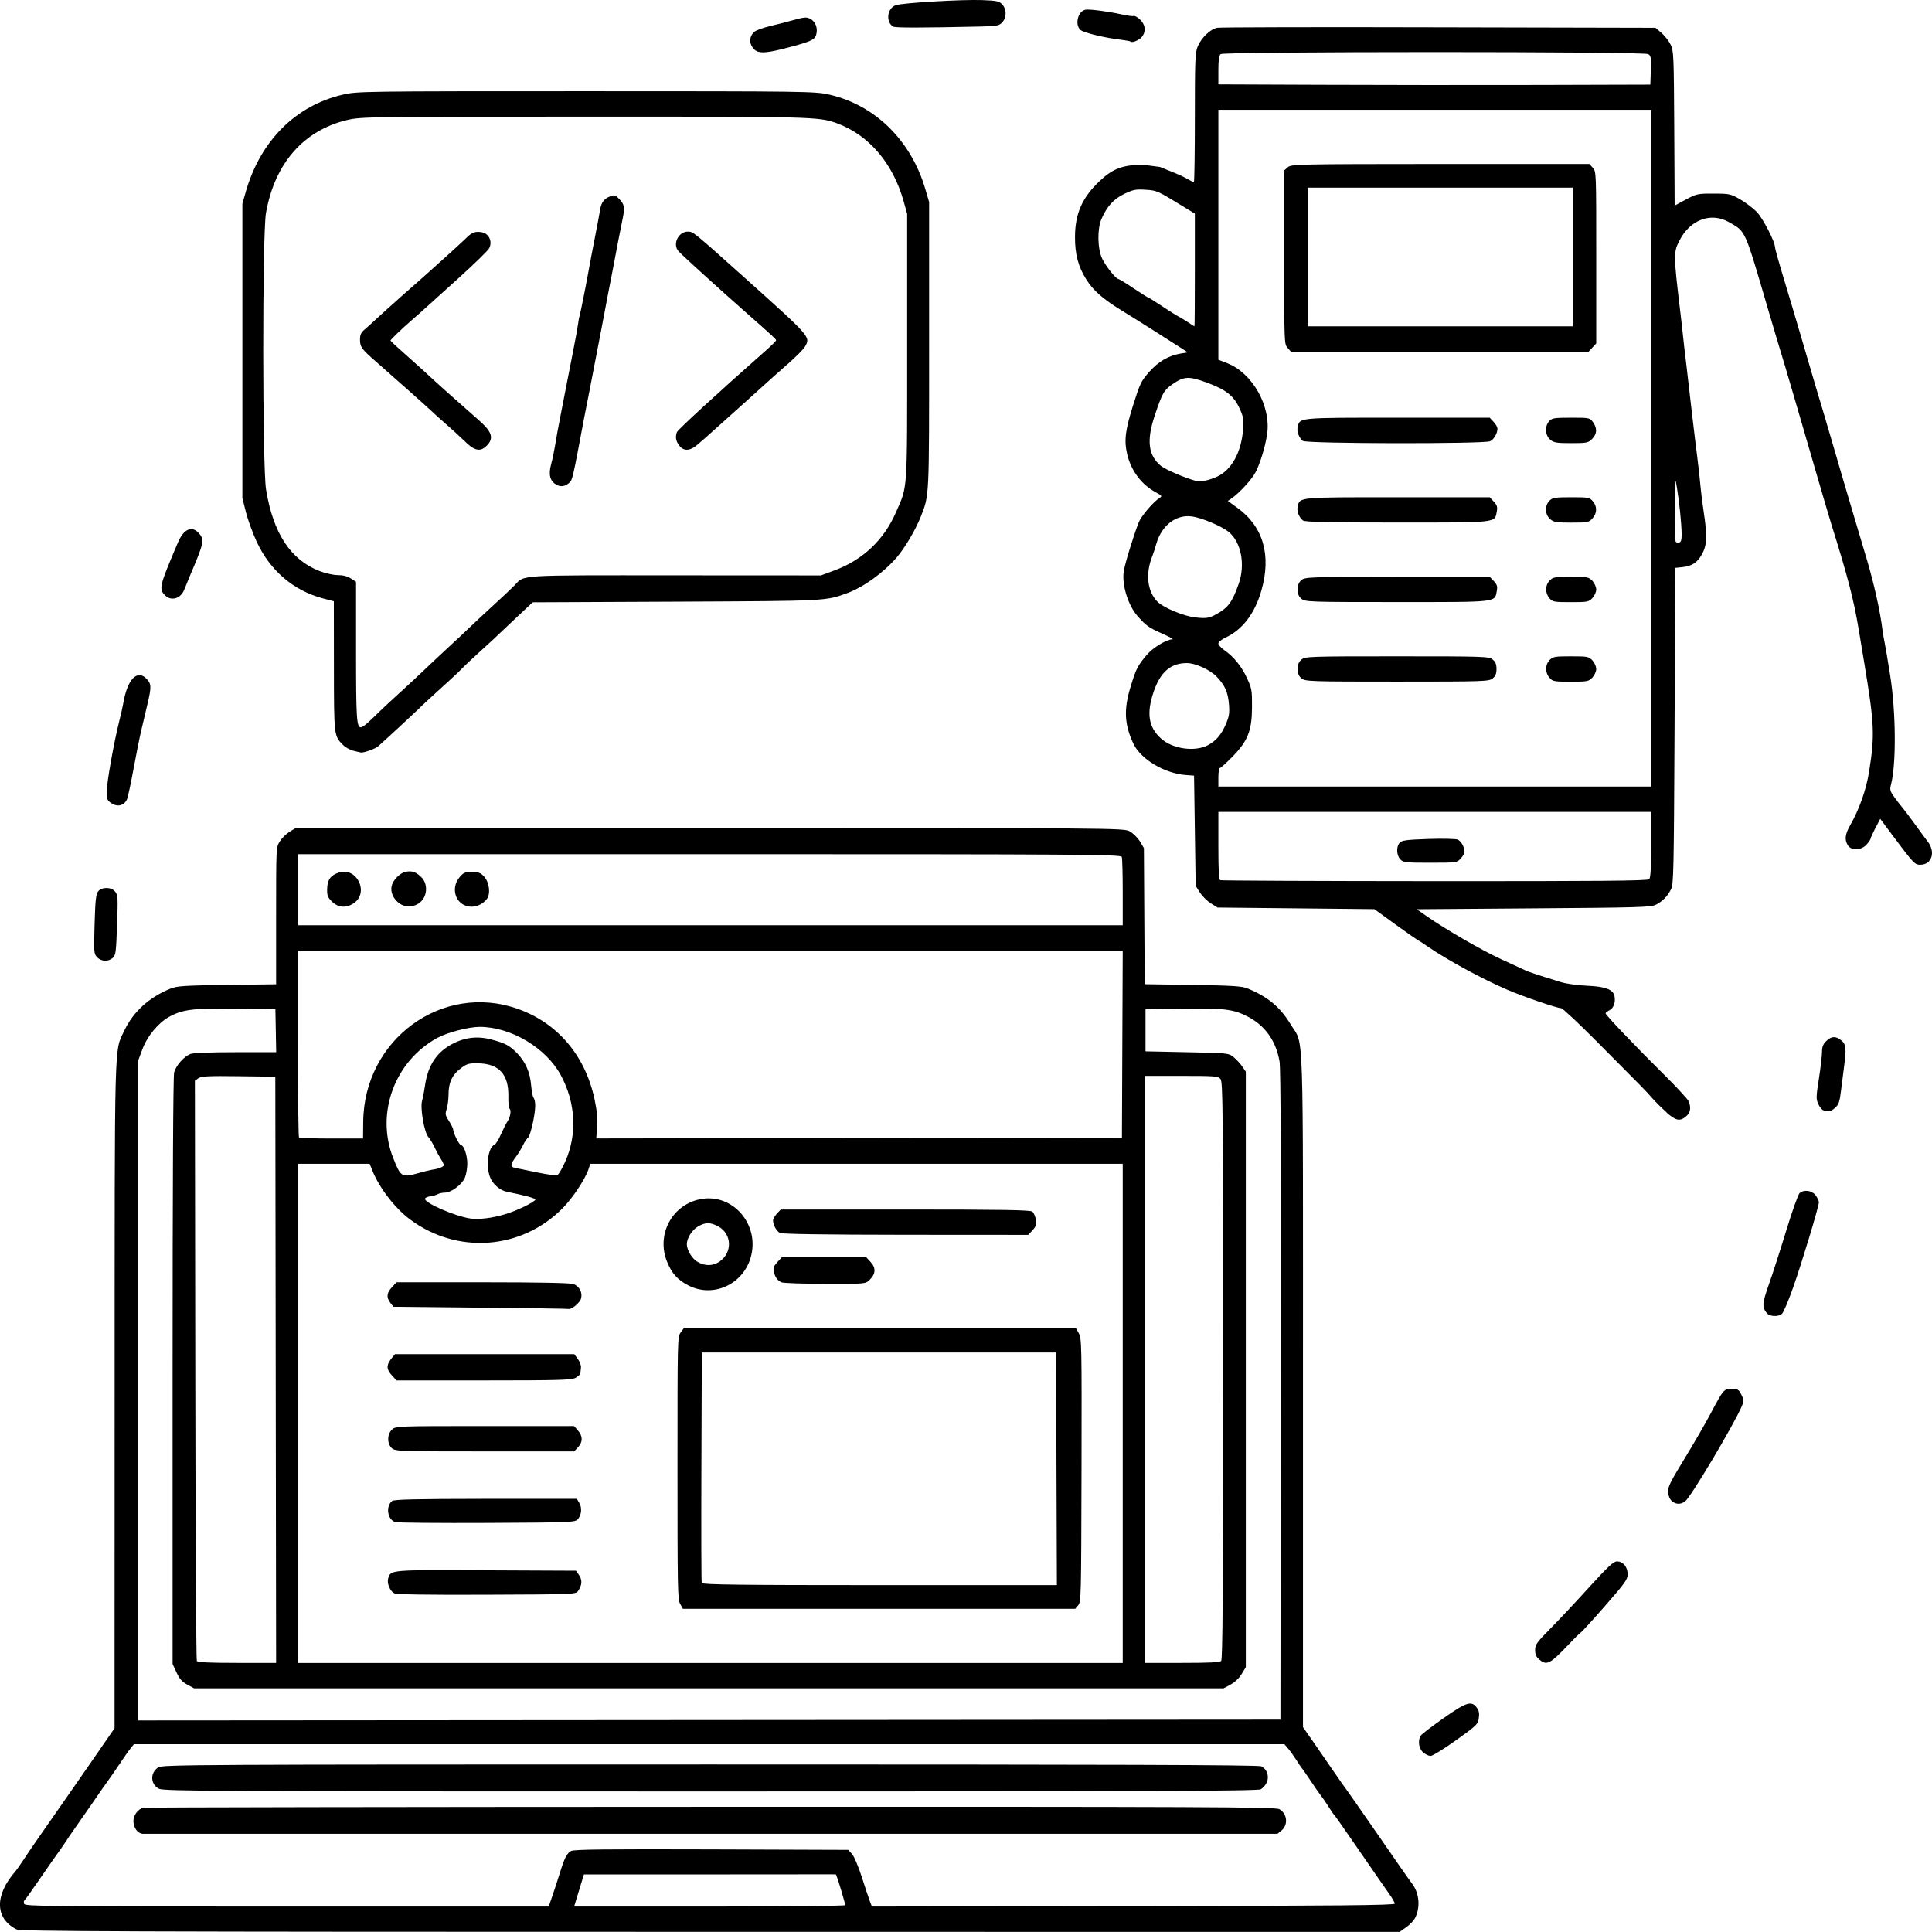<?xml version="1.0" encoding="UTF-8" standalone="no"?>
<!-- Created with Inkscape (http://www.inkscape.org/) -->

<svg
   width="24"
   height="24"
   viewBox="0 0 24 24"
   version="1.1"
   id="svg5"
   xml:space="preserve"
   xmlns="http://www.w3.org/2000/svg"
   xmlns:svg="http://www.w3.org/2000/svg"><defs
     id="defs2" /><g
     id="layer1"><path
       style="fill:#000000;stroke-width:0.02"
       d="M 0.206 23.968 C -0.064 23.832 -0.069 23.543 0.192 23.246 C 0.206 23.23 0.252 23.164 0.295 23.099 C 0.338 23.033 0.423 22.908 0.484 22.821 C 0.546 22.733 0.637 22.602 0.687 22.53 C 0.737 22.457 0.797 22.371 0.82 22.339 C 0.859 22.283 0.916 22.201 1.141 21.877 C 1.195 21.799 1.28 21.676 1.331 21.602 L 1.423 21.469 L 1.424 17.348 C 1.425 12.81 1.417 13.07 1.545 12.801 C 1.657 12.566 1.853 12.388 2.12 12.28 C 2.2 12.248 2.297 12.242 2.821 12.235 L 3.43 12.227 L 3.43 11.377 C 3.43 10.531 3.43 10.527 3.474 10.455 C 3.498 10.415 3.552 10.361 3.595 10.334 L 3.673 10.286 L 8.815 10.286 C 13.834 10.286 13.959 10.287 14.032 10.326 C 14.073 10.348 14.13 10.404 14.159 10.45 L 14.21 10.535 L 14.215 11.38 L 14.22 12.226 L 14.819 12.235 C 15.316 12.243 15.431 12.25 15.501 12.28 C 15.754 12.385 15.904 12.511 16.036 12.73 C 16.2 13.003 16.186 12.586 16.186 17.28 L 16.186 21.455 L 16.3 21.618 C 16.363 21.708 16.479 21.876 16.558 21.992 C 16.638 22.108 16.707 22.207 16.713 22.213 C 16.719 22.219 16.897 22.474 17.109 22.78 C 17.32 23.087 17.515 23.366 17.542 23.4 C 17.633 23.52 17.647 23.701 17.575 23.833 C 17.558 23.864 17.509 23.913 17.465 23.944 L 17.386 23.999 L 8.825 23.998 C 1.535 23.998 0.255 23.993 0.205 23.968 Z M 6.858 23.563 C 6.881 23.497 6.922 23.371 6.949 23.285 C 7.013 23.078 7.039 23.026 7.094 22.994 C 7.13 22.974 7.517 22.97 8.839 22.974 L 10.538 22.98 L 10.585 23.033 C 10.611 23.062 10.664 23.188 10.705 23.316 C 10.746 23.444 10.791 23.578 10.805 23.616 L 10.831 23.684 L 14.079 23.679 C 16.626 23.675 17.326 23.668 17.326 23.648 C 17.326 23.634 17.294 23.577 17.254 23.522 C 17.215 23.467 17.049 23.228 16.886 22.991 C 16.723 22.754 16.584 22.555 16.577 22.549 C 16.57 22.544 16.536 22.495 16.502 22.441 C 16.468 22.387 16.429 22.33 16.416 22.315 C 16.402 22.299 16.343 22.216 16.286 22.129 C 16.228 22.043 16.176 21.967 16.169 21.961 C 16.163 21.955 16.133 21.91 16.102 21.861 C 16.071 21.812 16.025 21.748 16 21.719 L 15.955 21.667 L 8.81 21.667 L 1.664 21.667 L 1.622 21.719 C 1.599 21.747 1.534 21.839 1.478 21.924 C 1.421 22.008 1.364 22.091 1.351 22.108 C 1.337 22.125 1.238 22.267 1.131 22.423 C 1.023 22.579 0.924 22.721 0.911 22.739 C 0.898 22.756 0.855 22.819 0.816 22.879 C 0.776 22.939 0.731 23.005 0.714 23.026 C 0.698 23.047 0.603 23.183 0.504 23.327 C 0.405 23.472 0.316 23.596 0.306 23.604 C 0.296 23.61 0.293 23.632 0.3 23.651 C 0.311 23.681 0.6 23.684 3.564 23.684 L 6.816 23.684 Z M 1.657 22.622 C 1.658 22.543 1.721 22.469 1.782 22.457 C 1.815 22.451 4.991 22.446 8.839 22.445 C 15.017 22.443 15.843 22.447 15.892 22.474 C 15.99 22.529 16.005 22.666 15.922 22.737 L 15.87 22.78 L 8.821 22.78 L 1.771 22.78 C 1.702 22.772 1.661 22.702 1.657 22.622 Z M 1.973 22.22 C 1.867 22.163 1.863 22.021 1.966 21.955 C 2.02 21.921 2.397 21.919 8.822 21.919 C 13.834 21.919 15.633 21.924 15.669 21.942 C 15.739 21.977 15.77 22.067 15.736 22.142 C 15.722 22.174 15.688 22.213 15.662 22.227 C 15.623 22.249 14.258 22.254 8.825 22.254 C 2.627 22.254 2.032 22.251 1.974 22.22 Z M 10.5 23.667 C 10.5 23.65 10.419 23.368 10.385 23.286 C 10.383 23.282 10.286 23.285 8.817 23.285 L 7.254 23.285 L 7.22 23.395 C 7.201 23.456 7.173 23.546 7.159 23.595 L 7.132 23.684 L 8.816 23.684 C 9.742 23.684 10.5 23.676 10.5 23.667 Z M 15.91 17.337 C 15.914 14.459 15.91 13.276 15.895 13.186 C 15.851 12.929 15.714 12.737 15.495 12.626 C 15.318 12.536 15.207 12.523 14.696 12.529 L 14.23 12.535 L 14.23 12.797 L 14.23 13.06 L 14.746 13.071 C 15.25 13.081 15.263 13.082 15.323 13.131 C 15.357 13.158 15.405 13.21 15.43 13.246 L 15.476 13.312 L 15.476 17.011 L 15.476 20.71 L 15.425 20.794 C 15.395 20.845 15.34 20.897 15.287 20.926 L 15.199 20.973 L 8.805 20.973 L 2.411 20.973 L 2.326 20.927 C 2.262 20.892 2.23 20.857 2.193 20.776 L 2.144 20.671 L 2.144 17.034 C 2.144 14.711 2.151 13.37 2.163 13.322 C 2.185 13.238 2.283 13.126 2.364 13.093 C 2.398 13.079 2.616 13.071 2.925 13.071 L 3.431 13.071 L 3.426 12.803 L 3.421 12.535 L 2.928 12.529 C 2.402 12.523 2.269 12.539 2.102 12.631 C 1.967 12.705 1.828 12.873 1.769 13.034 L 1.716 13.176 L 1.716 17.274 L 1.716 21.372 L 8.811 21.367 L 15.906 21.362 Z M 3.425 17.016 L 3.42 13.375 L 2.964 13.369 C 2.591 13.364 2.5 13.369 2.465 13.394 L 2.421 13.425 L 2.426 17.017 C 2.428 18.993 2.437 20.62 2.445 20.633 C 2.455 20.65 2.602 20.657 2.944 20.657 L 3.43 20.657 Z M 13.947 17.558 L 13.947 14.457 L 10.64 14.457 L 7.333 14.457 L 7.31 14.526 C 7.268 14.65 7.112 14.886 6.988 15.01 C 6.476 15.526 5.681 15.585 5.095 15.149 C 4.909 15.012 4.715 14.76 4.628 14.547 L 4.592 14.457 L 4.147 14.457 L 3.702 14.457 L 3.702 17.558 L 3.702 20.658 L 8.825 20.658 L 13.947 20.658 Z M 8.449 19.924 C 8.418 19.868 8.416 19.735 8.416 18.235 C 8.416 16.62 8.416 16.607 8.456 16.552 L 8.497 16.496 L 10.93 16.496 L 13.364 16.496 L 13.401 16.562 C 13.437 16.627 13.438 16.684 13.435 18.263 C 13.431 19.837 13.43 19.898 13.394 19.941 L 13.357 19.985 L 10.92 19.985 L 8.483 19.985 Z M 13.124 18.246 L 13.12 16.801 L 10.918 16.801 L 8.718 16.801 L 8.713 18.22 C 8.71 19 8.712 19.65 8.717 19.664 C 8.724 19.685 9.184 19.691 10.928 19.691 L 13.129 19.691 Z M 4.897 19.792 C 4.844 19.764 4.804 19.667 4.822 19.608 C 4.854 19.5 4.838 19.501 6.039 19.507 L 7.155 19.512 L 7.194 19.568 C 7.235 19.628 7.231 19.69 7.181 19.764 C 7.154 19.805 7.128 19.806 6.046 19.81 C 5.294 19.813 4.925 19.807 4.897 19.792 Z M 4.911 18.908 C 4.814 18.88 4.788 18.715 4.87 18.646 C 4.893 18.626 5.173 18.62 6.032 18.619 L 7.165 18.619 L 7.195 18.668 C 7.232 18.729 7.225 18.816 7.179 18.871 C 7.145 18.911 7.109 18.913 6.056 18.918 C 5.458 18.921 4.943 18.916 4.911 18.908 Z M 4.869 17.991 C 4.807 17.937 4.807 17.817 4.87 17.758 C 4.915 17.716 4.936 17.715 6.024 17.715 L 7.132 17.715 L 7.18 17.771 C 7.241 17.841 7.241 17.913 7.18 17.979 L 7.132 18.03 L 6.023 18.03 C 4.969 18.03 4.912 18.028 4.869 17.991 Z M 4.869 17.086 C 4.8 17.012 4.797 16.959 4.859 16.881 L 4.906 16.822 L 6.02 16.822 L 7.134 16.822 L 7.178 16.882 C 7.202 16.914 7.22 16.962 7.217 16.987 C 7.215 17.012 7.211 17.044 7.21 17.058 C 7.209 17.072 7.182 17.098 7.15 17.116 C 7.101 17.143 6.942 17.148 6.009 17.148 L 4.926 17.148 Z M 5.964 16.244 L 4.887 16.233 L 4.849 16.184 C 4.797 16.115 4.803 16.062 4.869 15.99 L 4.926 15.929 L 5.996 15.929 C 6.691 15.929 7.086 15.937 7.124 15.951 C 7.196 15.978 7.237 16.053 7.219 16.127 C 7.207 16.181 7.101 16.27 7.062 16.26 C 7.051 16.257 6.557 16.25 5.964 16.244 Z M 8.559 15.972 C 8.419 15.902 8.346 15.822 8.285 15.67 C 8.154 15.341 8.341 14.978 8.683 14.9 C 9.095 14.806 9.451 15.213 9.322 15.632 C 9.221 15.959 8.859 16.121 8.559 15.972 Z M 8.935 15.674 C 9.1 15.564 9.095 15.33 8.924 15.236 C 8.824 15.181 8.761 15.182 8.667 15.238 C 8.594 15.283 8.532 15.383 8.532 15.456 C 8.532 15.53 8.598 15.637 8.666 15.676 C 8.759 15.729 8.853 15.728 8.935 15.674 Z M 9.71 15.93 C 9.658 15.907 9.629 15.868 9.613 15.798 C 9.602 15.751 9.611 15.728 9.658 15.677 L 9.717 15.613 L 10.236 15.613 L 10.756 15.613 L 10.815 15.677 C 10.884 15.752 10.879 15.826 10.8 15.902 C 10.751 15.949 10.742 15.95 10.25 15.948 C 9.975 15.948 9.732 15.939 9.71 15.93 Z M 9.688 15.316 C 9.646 15.293 9.603 15.216 9.603 15.16 C 9.603 15.142 9.625 15.105 9.651 15.076 L 9.699 15.025 L 11.245 15.025 C 12.453 15.025 12.798 15.031 12.824 15.051 C 12.842 15.066 12.862 15.111 12.868 15.152 C 12.877 15.213 12.87 15.235 12.826 15.283 L 12.773 15.34 L 11.251 15.339 C 10.246 15.338 9.716 15.33 9.688 15.316 Z M 15.17 20.632 C 15.188 20.613 15.194 19.783 15.194 17.024 C 15.194 13.72 15.191 13.438 15.161 13.403 C 15.132 13.368 15.09 13.365 14.674 13.365 L 14.22 13.365 L 14.22 17.011 L 14.22 20.657 L 14.683 20.657 C 15.018 20.657 15.153 20.651 15.17 20.632 Z M 6.273 15.084 C 6.416 15.042 6.63 14.939 6.651 14.902 C 6.66 14.887 6.505 14.845 6.297 14.805 C 6.218 14.789 6.133 14.721 6.096 14.642 C 6.03 14.505 6.059 14.255 6.143 14.22 C 6.159 14.214 6.196 14.153 6.225 14.086 C 6.255 14.019 6.29 13.949 6.303 13.932 C 6.337 13.886 6.354 13.79 6.331 13.774 C 6.32 13.767 6.313 13.698 6.315 13.621 C 6.321 13.347 6.198 13.212 5.939 13.209 C 5.824 13.207 5.799 13.214 5.724 13.271 C 5.617 13.351 5.572 13.448 5.572 13.594 C 5.572 13.657 5.561 13.739 5.549 13.777 C 5.528 13.839 5.531 13.854 5.578 13.927 C 5.607 13.971 5.63 14.02 5.63 14.034 C 5.63 14.075 5.707 14.226 5.727 14.226 C 5.763 14.226 5.805 14.351 5.805 14.456 C 5.805 14.514 5.791 14.593 5.774 14.632 C 5.736 14.717 5.605 14.815 5.528 14.815 C 5.497 14.815 5.457 14.824 5.438 14.834 C 5.42 14.845 5.379 14.857 5.347 14.861 C 5.315 14.864 5.285 14.877 5.28 14.889 C 5.258 14.937 5.653 15.11 5.845 15.137 C 5.951 15.151 6.114 15.132 6.273 15.084 Z M 5.204 14.571 C 5.271 14.552 5.344 14.534 5.366 14.531 C 5.447 14.52 5.513 14.494 5.513 14.474 C 5.513 14.463 5.497 14.428 5.477 14.398 C 5.457 14.367 5.421 14.301 5.398 14.252 C 5.375 14.202 5.34 14.145 5.321 14.124 C 5.271 14.07 5.218 13.766 5.243 13.676 C 5.254 13.638 5.27 13.553 5.279 13.489 C 5.312 13.251 5.411 13.09 5.587 12.986 C 5.754 12.889 5.919 12.865 6.099 12.912 C 6.276 12.958 6.332 12.988 6.427 13.087 C 6.528 13.193 6.583 13.318 6.597 13.475 C 6.604 13.547 6.616 13.616 6.623 13.627 C 6.657 13.677 6.657 13.755 6.624 13.926 C 6.604 14.026 6.576 14.118 6.561 14.131 C 6.545 14.143 6.516 14.186 6.497 14.226 C 6.478 14.267 6.437 14.333 6.407 14.373 C 6.34 14.461 6.337 14.496 6.395 14.507 C 6.419 14.512 6.541 14.537 6.667 14.563 C 6.792 14.589 6.907 14.605 6.923 14.598 C 6.939 14.591 6.983 14.517 7.021 14.431 C 7.173 14.092 7.152 13.698 6.966 13.355 C 6.782 13.016 6.347 12.757 5.961 12.756 C 5.823 12.756 5.56 12.824 5.433 12.893 C 4.904 13.182 4.666 13.825 4.882 14.379 C 4.979 14.625 4.988 14.631 5.204 14.571 Z M 4.512 13.937 C 4.52 12.91 5.499 12.197 6.439 12.535 C 6.929 12.711 7.269 13.113 7.385 13.652 C 7.416 13.796 7.424 13.89 7.417 13.996 L 7.407 14.142 L 10.672 14.137 L 13.937 14.132 L 13.942 12.971 L 13.947 11.81 L 8.824 11.81 L 3.701 11.81 L 3.701 12.962 C 3.701 13.596 3.707 14.121 3.714 14.129 C 3.721 14.137 3.903 14.143 4.119 14.143 L 4.51 14.143 L 4.512 13.938 Z M 13.947 11.086 C 13.947 10.861 13.942 10.663 13.935 10.645 C 13.924 10.614 13.455 10.611 8.813 10.611 L 3.702 10.611 L 3.702 11.053 L 3.702 11.494 L 8.824 11.494 L 13.947 11.494 Z M 4.126 11.202 C 4.071 11.148 4.062 11.127 4.064 11.044 C 4.066 10.929 4.106 10.873 4.21 10.839 C 4.434 10.767 4.589 11.09 4.394 11.221 C 4.3 11.283 4.203 11.276 4.126 11.202 Z M 4.954 11.217 C 4.883 11.162 4.849 11.08 4.865 11.007 C 4.882 10.932 4.968 10.845 5.038 10.83 C 5.118 10.814 5.17 10.832 5.236 10.899 C 5.311 10.973 5.311 11.112 5.238 11.191 C 5.165 11.271 5.038 11.282 4.954 11.217 Z M 5.749 11.234 C 5.638 11.167 5.618 11.008 5.706 10.901 C 5.756 10.84 5.775 10.832 5.862 10.832 C 5.942 10.832 5.97 10.842 6.012 10.887 C 6.08 10.961 6.097 11.107 6.046 11.17 C 5.97 11.264 5.844 11.29 5.749 11.234 Z M 17.68 21.77 C 17.623 21.722 17.609 21.616 17.652 21.557 C 17.666 21.539 17.792 21.442 17.933 21.343 C 18.216 21.144 18.279 21.124 18.345 21.213 C 18.373 21.252 18.379 21.284 18.37 21.345 C 18.359 21.42 18.344 21.435 18.086 21.619 C 17.936 21.726 17.795 21.813 17.772 21.813 C 17.749 21.813 17.708 21.794 17.68 21.77 Z M 19.121 20.614 C 19.083 20.582 19.07 20.551 19.07 20.497 C 19.07 20.431 19.089 20.403 19.259 20.231 C 19.364 20.125 19.581 19.894 19.741 19.717 C 19.979 19.456 20.044 19.396 20.087 19.396 C 20.162 19.397 20.219 19.465 20.219 19.555 C 20.219 19.621 20.19 19.661 19.943 19.944 C 19.791 20.118 19.655 20.267 19.642 20.275 C 19.628 20.283 19.548 20.362 19.465 20.45 C 19.253 20.672 19.212 20.692 19.121 20.614 Z M 20.767 18.645 C 20.742 18.623 20.724 18.58 20.722 18.534 C 20.718 18.471 20.75 18.407 20.924 18.123 C 21.037 17.938 21.185 17.683 21.252 17.556 C 21.409 17.259 21.415 17.253 21.514 17.253 C 21.587 17.253 21.599 17.261 21.632 17.325 C 21.667 17.396 21.667 17.401 21.633 17.478 C 21.526 17.72 21.003 18.598 20.934 18.65 C 20.878 18.692 20.817 18.69 20.766 18.645 Z M 21.948 16.312 C 21.887 16.238 21.891 16.19 21.973 15.957 C 22.018 15.832 22.115 15.53 22.189 15.288 C 22.263 15.045 22.338 14.835 22.356 14.82 C 22.413 14.774 22.51 14.788 22.555 14.849 C 22.577 14.88 22.595 14.918 22.595 14.934 C 22.595 14.986 22.387 15.675 22.276 15.991 C 22.217 16.158 22.154 16.307 22.135 16.322 C 22.086 16.361 21.983 16.355 21.948 16.312 Z M 20.703 13.818 C 20.645 13.767 20.567 13.689 20.528 13.645 C 20.45 13.555 20.403 13.508 19.826 12.928 C 19.605 12.706 19.41 12.524 19.394 12.524 C 19.342 12.524 18.919 12.379 18.722 12.294 C 18.409 12.159 17.978 11.925 17.737 11.759 C 17.677 11.717 17.624 11.683 17.619 11.683 C 17.616 11.683 17.49 11.596 17.342 11.489 L 17.073 11.294 L 16.099 11.284 L 15.125 11.274 L 15.043 11.223 C 14.997 11.194 14.936 11.134 14.906 11.088 L 14.853 11.004 L 14.843 10.319 L 14.833 9.635 L 14.735 9.628 C 14.47 9.61 14.171 9.433 14.08 9.239 C 13.967 9.001 13.958 8.81 14.046 8.526 C 14.113 8.306 14.133 8.268 14.246 8.135 C 14.322 8.045 14.492 7.942 14.565 7.942 C 14.584 7.942 14.526 7.91 14.438 7.871 C 14.27 7.797 14.234 7.771 14.127 7.648 C 14.012 7.514 13.936 7.267 13.959 7.101 C 13.971 7.011 14.081 6.653 14.147 6.486 C 14.178 6.409 14.329 6.232 14.405 6.185 C 14.439 6.164 14.435 6.157 14.355 6.114 C 14.183 6.021 14.055 5.853 14.005 5.654 C 13.962 5.479 13.976 5.351 14.075 5.037 C 14.162 4.762 14.175 4.734 14.276 4.62 C 14.391 4.49 14.515 4.418 14.667 4.392 L 14.755 4.377 L 14.667 4.32 C 14.532 4.232 14.091 3.953 13.924 3.851 C 13.7 3.713 13.58 3.608 13.496 3.474 C 13.393 3.31 13.353 3.159 13.354 2.94 C 13.356 2.65 13.444 2.453 13.661 2.248 C 13.824 2.094 13.949 2.047 14.202 2.047 L 14.409 2.074 L 14.614 2.157 C 14.732 2.205 14.825 2.267 14.831 2.267 C 14.837 2.267 14.843 1.906 14.843 1.463 C 14.843 0.731 14.847 0.652 14.879 0.575 C 14.924 0.469 15.037 0.361 15.12 0.345 C 15.155 0.338 16.394 0.335 17.874 0.339 L 20.565 0.345 L 20.64 0.409 C 20.681 0.444 20.732 0.511 20.754 0.556 C 20.791 0.635 20.793 0.687 20.798 1.596 L 20.803 2.554 L 20.942 2.479 C 21.076 2.407 21.091 2.404 21.288 2.405 C 21.485 2.405 21.499 2.409 21.62 2.478 C 21.69 2.519 21.783 2.59 21.828 2.638 C 21.903 2.719 22.049 3.002 22.049 3.068 C 22.049 3.085 22.096 3.254 22.154 3.445 C 22.212 3.635 22.309 3.962 22.37 4.17 C 22.551 4.788 22.615 5.006 22.643 5.094 C 22.657 5.141 22.718 5.349 22.779 5.557 C 22.839 5.765 22.935 6.091 22.992 6.282 C 23.049 6.473 23.14 6.78 23.195 6.965 C 23.284 7.268 23.357 7.597 23.385 7.827 C 23.391 7.873 23.403 7.944 23.412 7.984 C 23.421 8.025 23.452 8.209 23.481 8.394 C 23.553 8.85 23.557 9.498 23.49 9.749 C 23.474 9.811 23.479 9.828 23.534 9.905 C 23.569 9.953 23.613 10.01 23.633 10.033 C 23.653 10.056 23.721 10.146 23.784 10.233 C 23.847 10.32 23.921 10.421 23.949 10.457 C 24.046 10.585 23.998 10.738 23.86 10.742 C 23.787 10.744 23.777 10.734 23.509 10.376 L 23.357 10.172 L 23.297 10.286 C 23.264 10.349 23.237 10.409 23.237 10.419 C 23.237 10.429 23.214 10.462 23.186 10.493 C 23.118 10.566 23.001 10.57 22.956 10.502 C 22.912 10.434 22.919 10.366 22.981 10.257 C 23.098 10.051 23.183 9.81 23.219 9.583 C 23.291 9.129 23.284 8.991 23.159 8.237 C 23.136 8.104 23.105 7.915 23.089 7.816 C 23.028 7.449 22.952 7.156 22.75 6.513 C 22.72 6.415 22.632 6.117 22.555 5.851 C 22.478 5.585 22.38 5.25 22.338 5.105 C 22.295 4.961 22.242 4.781 22.221 4.706 C 22.2 4.631 22.157 4.489 22.127 4.391 C 22.097 4.292 22.022 4.042 21.961 3.834 C 21.668 2.834 21.689 2.88 21.475 2.758 C 21.253 2.633 20.996 2.729 20.864 2.986 C 20.788 3.134 20.788 3.159 20.871 3.855 C 20.886 3.982 20.904 4.133 20.909 4.191 C 20.915 4.249 20.932 4.4 20.948 4.527 C 20.963 4.654 20.994 4.919 21.016 5.116 C 21.039 5.312 21.07 5.572 21.086 5.694 C 21.101 5.815 21.119 5.971 21.124 6.04 C 21.13 6.11 21.148 6.256 21.165 6.366 C 21.209 6.659 21.205 6.769 21.144 6.882 C 21.085 6.989 21.02 7.032 20.898 7.045 L 20.812 7.054 L 20.802 9.017 C 20.793 10.839 20.79 10.985 20.758 11.047 C 20.713 11.136 20.652 11.197 20.568 11.24 C 20.508 11.27 20.337 11.275 19.05 11.284 L 17.599 11.295 L 17.725 11.383 C 17.963 11.548 18.412 11.808 18.647 11.915 C 18.777 11.975 18.91 12.036 18.942 12.051 C 18.995 12.076 19.064 12.099 19.39 12.2 C 19.454 12.22 19.599 12.24 19.711 12.245 C 19.938 12.254 20.036 12.29 20.055 12.37 C 20.072 12.447 20.046 12.524 19.993 12.55 C 19.966 12.563 19.945 12.58 19.945 12.588 C 19.945 12.609 20.322 13.004 20.668 13.346 C 20.824 13.501 20.962 13.65 20.974 13.676 C 21.011 13.755 21 13.821 20.945 13.868 C 20.869 13.933 20.817 13.922 20.701 13.819 Z M 20.487 10.922 C 20.504 10.905 20.511 10.779 20.511 10.492 L 20.511 10.086 L 17.823 10.086 L 15.135 10.086 L 15.135 10.505 C 15.135 10.82 15.141 10.926 15.159 10.934 C 15.173 10.94 16.372 10.945 17.824 10.946 C 19.853 10.947 20.47 10.942 20.487 10.922 Z M 17.394 10.674 C 17.347 10.623 17.343 10.516 17.388 10.468 C 17.415 10.439 17.476 10.431 17.744 10.422 C 17.921 10.416 18.085 10.42 18.108 10.43 C 18.151 10.448 18.193 10.525 18.193 10.582 C 18.193 10.6 18.172 10.637 18.145 10.665 C 18.099 10.716 18.092 10.717 17.766 10.717 C 17.46 10.717 17.431 10.714 17.395 10.675 Z M 20.511 5.567 L 20.511 1.364 L 17.823 1.364 L 15.135 1.364 L 15.135 2.916 L 15.135 4.469 L 15.248 4.513 C 15.562 4.637 15.793 5.052 15.74 5.397 C 15.716 5.556 15.651 5.767 15.594 5.872 C 15.546 5.96 15.4 6.119 15.306 6.186 L 15.253 6.223 L 15.369 6.307 C 15.692 6.539 15.796 6.896 15.669 7.337 C 15.588 7.621 15.433 7.824 15.224 7.92 C 15.174 7.944 15.135 7.976 15.135 7.994 C 15.135 8.011 15.168 8.048 15.208 8.076 C 15.324 8.155 15.424 8.278 15.491 8.425 C 15.55 8.553 15.554 8.575 15.553 8.782 C 15.552 9.077 15.501 9.206 15.307 9.403 C 15.233 9.478 15.165 9.54 15.154 9.54 C 15.144 9.54 15.135 9.592 15.135 9.655 L 15.135 9.771 L 17.823 9.771 L 20.511 9.771 Z M 16.168 8.427 C 16.133 8.398 16.121 8.368 16.121 8.31 C 16.121 8.253 16.133 8.222 16.168 8.193 C 16.214 8.155 16.27 8.153 17.355 8.153 C 18.441 8.153 18.497 8.155 18.543 8.193 C 18.578 8.222 18.59 8.252 18.59 8.31 C 18.59 8.368 18.578 8.398 18.543 8.427 C 18.497 8.465 18.441 8.467 17.355 8.467 C 16.27 8.467 16.214 8.465 16.168 8.427 Z M 19.248 8.419 C 19.192 8.355 19.193 8.257 19.251 8.198 C 19.292 8.157 19.317 8.153 19.515 8.153 C 19.721 8.153 19.736 8.156 19.782 8.204 C 19.808 8.233 19.829 8.28 19.829 8.31 C 19.829 8.34 19.808 8.388 19.782 8.416 C 19.736 8.465 19.721 8.468 19.512 8.468 C 19.306 8.468 19.288 8.465 19.248 8.419 Z M 16.168 7.439 C 16.133 7.41 16.121 7.38 16.121 7.322 C 16.121 7.265 16.133 7.235 16.168 7.205 C 16.214 7.168 16.27 7.166 17.361 7.165 L 18.506 7.165 L 18.556 7.218 C 18.597 7.262 18.604 7.285 18.594 7.339 C 18.567 7.485 18.622 7.479 17.355 7.479 C 16.27 7.479 16.214 7.477 16.168 7.439 Z M 19.248 7.431 C 19.192 7.367 19.193 7.269 19.251 7.211 C 19.292 7.169 19.317 7.165 19.515 7.165 C 19.721 7.165 19.736 7.168 19.782 7.216 C 19.808 7.245 19.829 7.293 19.829 7.323 C 19.829 7.352 19.808 7.4 19.782 7.429 C 19.736 7.477 19.721 7.48 19.512 7.48 C 19.306 7.48 19.288 7.477 19.248 7.432 Z M 16.185 6.465 C 16.135 6.424 16.107 6.35 16.12 6.293 C 16.148 6.174 16.115 6.177 17.361 6.177 L 18.506 6.177 L 18.556 6.231 C 18.597 6.275 18.604 6.298 18.594 6.352 C 18.567 6.497 18.622 6.491 17.355 6.491 C 16.49 6.491 16.209 6.485 16.185 6.465 Z M 19.257 6.449 C 19.191 6.392 19.187 6.282 19.248 6.22 C 19.286 6.182 19.316 6.177 19.517 6.177 C 19.729 6.177 19.747 6.18 19.786 6.226 C 19.843 6.29 19.84 6.377 19.781 6.441 C 19.736 6.489 19.721 6.492 19.521 6.492 C 19.336 6.492 19.302 6.487 19.257 6.449 Z M 16.185 5.478 C 16.135 5.436 16.107 5.362 16.12 5.305 C 16.148 5.186 16.115 5.189 17.361 5.189 L 18.506 5.189 L 18.554 5.241 C 18.581 5.269 18.602 5.307 18.602 5.324 C 18.602 5.383 18.559 5.458 18.511 5.481 C 18.441 5.516 16.227 5.513 16.185 5.477 Z M 19.257 5.461 C 19.193 5.406 19.187 5.294 19.245 5.231 C 19.279 5.194 19.31 5.189 19.516 5.189 C 19.744 5.189 19.749 5.19 19.789 5.245 C 19.843 5.32 19.84 5.391 19.777 5.453 C 19.73 5.501 19.712 5.505 19.517 5.505 C 19.335 5.505 19.302 5.499 19.257 5.461 Z M 15.995 4.321 C 15.953 4.272 15.953 4.272 15.953 3.195 L 15.953 2.117 L 15.997 2.078 C 16.039 2.04 16.11 2.038 17.893 2.037 L 19.744 2.037 L 19.787 2.085 C 19.829 2.134 19.829 2.134 19.829 3.2 L 19.829 4.266 L 19.781 4.318 L 19.733 4.37 L 17.886 4.37 L 16.038 4.37 Z M 19.537 3.193 L 19.537 2.331 L 17.891 2.331 L 16.245 2.331 L 16.245 3.193 L 16.245 4.054 L 17.891 4.054 L 19.537 4.054 Z M 15.003 9.258 C 15.105 9.205 15.172 9.127 15.228 8.996 C 15.268 8.902 15.275 8.861 15.267 8.754 C 15.255 8.599 15.218 8.515 15.115 8.407 C 15.032 8.32 14.851 8.237 14.743 8.237 C 14.541 8.238 14.414 8.348 14.33 8.596 C 14.241 8.861 14.267 9.031 14.418 9.17 C 14.56 9.302 14.838 9.344 15.003 9.258 Z M 15.106 7.632 C 15.256 7.55 15.306 7.483 15.387 7.254 C 15.472 7.016 15.419 6.736 15.265 6.609 C 15.175 6.535 14.925 6.43 14.802 6.415 C 14.608 6.39 14.431 6.527 14.365 6.753 C 14.348 6.812 14.326 6.879 14.317 6.902 C 14.226 7.123 14.251 7.348 14.38 7.476 C 14.454 7.549 14.7 7.652 14.843 7.669 C 14.981 7.685 15.018 7.68 15.106 7.632 Z M 20.89 6.639 C 20.889 6.506 20.861 6.235 20.832 6.062 C 20.808 5.918 20.807 5.924 20.805 6.315 C 20.804 6.536 20.809 6.723 20.817 6.731 C 20.825 6.739 20.844 6.743 20.86 6.739 C 20.882 6.734 20.89 6.707 20.89 6.639 Z M 15.12 5.921 C 15.3 5.837 15.422 5.615 15.442 5.332 C 15.451 5.208 15.445 5.176 15.399 5.075 C 15.328 4.918 15.23 4.84 14.993 4.753 C 14.767 4.671 14.71 4.673 14.565 4.773 C 14.459 4.846 14.438 4.883 14.345 5.161 C 14.241 5.471 14.263 5.657 14.421 5.787 C 14.476 5.832 14.711 5.934 14.853 5.973 C 14.911 5.99 15.016 5.968 15.12 5.921 Z M 14.843 3.354 L 14.843 2.654 L 14.711 2.573 C 14.373 2.366 14.375 2.367 14.231 2.357 C 14.108 2.349 14.078 2.355 13.965 2.409 C 13.831 2.475 13.753 2.561 13.683 2.72 C 13.629 2.845 13.633 3.089 13.692 3.214 C 13.737 3.308 13.863 3.466 13.893 3.466 C 13.902 3.466 13.987 3.518 14.082 3.582 C 14.177 3.645 14.26 3.697 14.265 3.697 C 14.271 3.697 14.349 3.746 14.438 3.805 C 14.527 3.864 14.617 3.921 14.639 3.931 C 14.66 3.942 14.713 3.974 14.756 4.002 C 14.798 4.031 14.836 4.054 14.838 4.054 C 14.841 4.054 14.843 3.739 14.843 3.354 Z M 20.507 0.873 C 20.512 0.713 20.509 0.692 20.474 0.672 C 20.416 0.638 15.2 0.639 15.163 0.672 C 15.143 0.69 15.135 0.746 15.135 0.872 L 15.135 1.048 L 16.416 1.053 C 17.12 1.056 18.328 1.057 19.099 1.055 L 20.501 1.051 Z M 22.65 13.792 C 22.633 13.787 22.604 13.752 22.587 13.714 C 22.559 13.65 22.56 13.624 22.596 13.394 C 22.617 13.257 22.634 13.108 22.634 13.064 C 22.634 13.005 22.647 12.971 22.686 12.933 C 22.749 12.87 22.807 12.868 22.875 12.925 C 22.933 12.974 22.938 13.027 22.907 13.256 C 22.897 13.333 22.88 13.467 22.869 13.554 C 22.854 13.683 22.841 13.72 22.799 13.759 C 22.75 13.805 22.719 13.812 22.65 13.792 Z M 1.206 11.891 C 1.166 11.847 1.165 11.834 1.175 11.479 C 1.184 11.172 1.192 11.106 1.22 11.072 C 1.268 11.015 1.384 11.018 1.431 11.077 C 1.465 11.12 1.466 11.151 1.454 11.492 C 1.442 11.83 1.438 11.865 1.401 11.899 C 1.346 11.949 1.257 11.945 1.206 11.891 Z M 1.387 9.98 C 1.331 9.943 1.326 9.93 1.326 9.832 C 1.326 9.721 1.414 9.227 1.481 8.959 C 1.502 8.877 1.524 8.779 1.53 8.743 C 1.58 8.439 1.705 8.308 1.823 8.435 C 1.881 8.498 1.882 8.533 1.831 8.75 C 1.809 8.844 1.774 8.991 1.754 9.077 C 1.733 9.164 1.69 9.382 1.657 9.561 C 1.624 9.74 1.588 9.907 1.576 9.933 C 1.541 10.007 1.459 10.027 1.387 9.98 Z M 4.393 9.327 C 4.35 9.317 4.291 9.284 4.262 9.255 C 4.148 9.141 4.149 9.147 4.148 8.273 L 4.147 7.469 L 4.007 7.432 C 3.643 7.334 3.355 7.087 3.189 6.73 C 3.14 6.624 3.079 6.459 3.055 6.362 L 3.011 6.188 L 3.011 4.359 L 3.011 2.531 L 3.056 2.373 C 3.238 1.747 3.674 1.312 4.256 1.176 C 4.439 1.134 4.484 1.133 7.281 1.133 C 10.025 1.133 10.126 1.135 10.301 1.175 C 10.872 1.305 11.319 1.746 11.496 2.353 L 11.542 2.51 L 11.542 4.286 C 11.542 6.199 11.545 6.147 11.438 6.419 C 11.374 6.581 11.244 6.802 11.138 6.926 C 10.98 7.11 10.728 7.293 10.529 7.366 C 10.257 7.467 10.282 7.465 8.398 7.474 L 6.617 7.482 L 6.428 7.659 C 6.324 7.756 6.227 7.848 6.212 7.863 C 6.198 7.879 6.098 7.971 5.991 8.068 C 5.884 8.165 5.778 8.264 5.756 8.288 C 5.734 8.312 5.669 8.375 5.61 8.428 C 5.362 8.653 5.211 8.793 5.202 8.805 C 5.193 8.816 4.809 9.172 4.7 9.269 C 4.664 9.302 4.517 9.354 4.481 9.348 C 4.476 9.347 4.436 9.338 4.393 9.327 Z M 4.566 8.981 C 4.6 8.95 4.662 8.891 4.705 8.848 C 4.748 8.806 4.875 8.687 4.988 8.585 C 5.1 8.483 5.227 8.365 5.27 8.323 C 5.313 8.281 5.44 8.162 5.552 8.058 C 5.665 7.955 5.792 7.835 5.835 7.793 C 5.878 7.751 6.005 7.633 6.117 7.53 C 6.23 7.428 6.352 7.312 6.39 7.273 C 6.521 7.138 6.389 7.146 8.379 7.147 L 10.198 7.148 L 10.368 7.085 C 10.716 6.956 10.98 6.708 11.129 6.366 C 11.277 6.028 11.269 6.148 11.269 4.307 L 11.269 2.657 L 11.225 2.499 C 11.092 2.025 10.789 1.673 10.393 1.53 C 10.17 1.45 10.106 1.448 7.265 1.449 C 4.584 1.449 4.485 1.451 4.316 1.49 C 3.772 1.618 3.412 2.029 3.304 2.646 C 3.258 2.907 3.259 5.799 3.305 6.081 C 3.393 6.623 3.609 6.953 3.968 7.093 C 4.041 7.122 4.141 7.144 4.197 7.144 C 4.261 7.144 4.318 7.159 4.359 7.186 L 4.423 7.227 L 4.423 8.091 C 4.423 8.932 4.43 9.035 4.484 9.035 C 4.495 9.035 4.532 9.011 4.566 8.98 Z M 6.916 6.024 C 6.833 5.979 6.811 5.9 6.845 5.772 C 6.862 5.712 6.884 5.605 6.895 5.536 C 6.905 5.467 6.937 5.297 6.964 5.158 C 6.992 5.019 7.027 4.839 7.042 4.758 C 7.057 4.678 7.092 4.498 7.12 4.359 C 7.148 4.22 7.175 4.07 7.181 4.024 C 7.187 3.978 7.195 3.935 7.199 3.926 C 7.206 3.913 7.289 3.498 7.318 3.329 C 7.324 3.295 7.354 3.134 7.386 2.972 C 7.418 2.81 7.449 2.645 7.455 2.604 C 7.469 2.514 7.505 2.467 7.582 2.438 C 7.634 2.418 7.646 2.422 7.697 2.477 C 7.758 2.542 7.763 2.579 7.735 2.716 C 7.697 2.905 7.654 3.122 7.646 3.172 C 7.641 3.201 7.624 3.29 7.608 3.371 C 7.591 3.452 7.53 3.774 7.471 4.086 C 7.411 4.398 7.346 4.738 7.325 4.843 C 7.304 4.947 7.274 5.103 7.257 5.189 C 7.116 5.939 7.112 5.959 7.075 5.994 C 7.024 6.042 6.969 6.052 6.916 6.024 Z M 5.804 5.51 C 5.757 5.467 5.714 5.426 5.708 5.42 C 5.703 5.413 5.624 5.342 5.533 5.262 C 5.442 5.182 5.363 5.111 5.358 5.104 C 5.347 5.091 4.896 4.689 4.678 4.499 C 4.493 4.338 4.472 4.31 4.472 4.22 C 4.472 4.158 4.485 4.131 4.53 4.093 C 4.562 4.066 4.628 4.006 4.677 3.96 C 4.726 3.914 4.875 3.78 5.008 3.662 C 5.141 3.545 5.299 3.406 5.358 3.352 C 5.417 3.299 5.53 3.197 5.609 3.126 C 5.688 3.054 5.775 2.974 5.801 2.948 C 5.863 2.886 5.911 2.87 5.99 2.886 C 6.076 2.904 6.119 3.002 6.077 3.084 C 6.061 3.114 5.882 3.288 5.679 3.471 C 5.475 3.654 5.291 3.82 5.27 3.84 C 5.249 3.86 5.18 3.921 5.116 3.976 C 4.981 4.094 4.851 4.219 4.851 4.231 C 4.851 4.236 4.945 4.323 5.061 4.425 C 5.176 4.527 5.296 4.635 5.328 4.666 C 5.384 4.72 5.696 4.999 5.943 5.215 C 6.113 5.364 6.139 5.444 6.046 5.537 C 5.973 5.61 5.906 5.603 5.804 5.51 Z M 8.436 5.533 C 8.395 5.476 8.387 5.429 8.409 5.368 C 8.419 5.338 8.947 4.854 9.504 4.363 C 9.58 4.296 9.642 4.235 9.641 4.227 C 9.64 4.212 9.596 4.172 9.224 3.844 C 8.918 3.574 8.497 3.192 8.432 3.124 C 8.349 3.039 8.424 2.877 8.546 2.877 C 8.611 2.877 8.612 2.878 9.267 3.465 C 10.077 4.192 10.07 4.185 9.999 4.307 C 9.98 4.34 9.881 4.439 9.779 4.528 C 9.677 4.617 9.55 4.73 9.497 4.779 C 9.443 4.829 9.332 4.929 9.249 5.003 C 9.167 5.077 9.01 5.217 8.901 5.315 C 8.793 5.414 8.676 5.515 8.643 5.541 C 8.561 5.605 8.487 5.602 8.436 5.533 Z M 2.05 7.395 C 1.971 7.315 1.979 7.283 2.212 6.735 C 2.283 6.57 2.386 6.526 2.472 6.625 C 2.542 6.706 2.533 6.746 2.363 7.144 C 2.336 7.208 2.302 7.291 2.287 7.329 C 2.244 7.437 2.125 7.471 2.05 7.395 Z M 9.351 0.593 C 9.303 0.528 9.311 0.449 9.369 0.396 C 9.389 0.378 9.474 0.346 9.558 0.326 C 9.642 0.306 9.779 0.271 9.862 0.248 C 9.991 0.212 10.021 0.21 10.066 0.234 C 10.132 0.268 10.163 0.355 10.138 0.434 C 10.118 0.498 10.062 0.521 9.73 0.606 C 9.486 0.668 9.403 0.665 9.351 0.593 Z M 14.044 0.516 C 14.039 0.511 13.987 0.501 13.928 0.494 C 13.721 0.47 13.46 0.406 13.421 0.371 C 13.347 0.302 13.393 0.132 13.489 0.12 C 13.544 0.113 13.776 0.143 13.934 0.179 C 14.008 0.195 14.075 0.204 14.084 0.198 C 14.093 0.192 14.127 0.211 14.16 0.241 C 14.229 0.304 14.239 0.389 14.186 0.457 C 14.153 0.499 14.063 0.536 14.044 0.516 Z M 11.095 0.33 C 10.999 0.272 11.021 0.1 11.129 0.064 C 11.217 0.035 11.948 -0.008 12.199 0.001 C 12.382 0.008 12.413 0.014 12.45 0.055 C 12.506 0.115 12.506 0.217 12.45 0.278 C 12.412 0.319 12.384 0.324 12.189 0.329 C 11.441 0.346 11.122 0.346 11.095 0.33 Z"
       id="path4382" /></g></svg>
